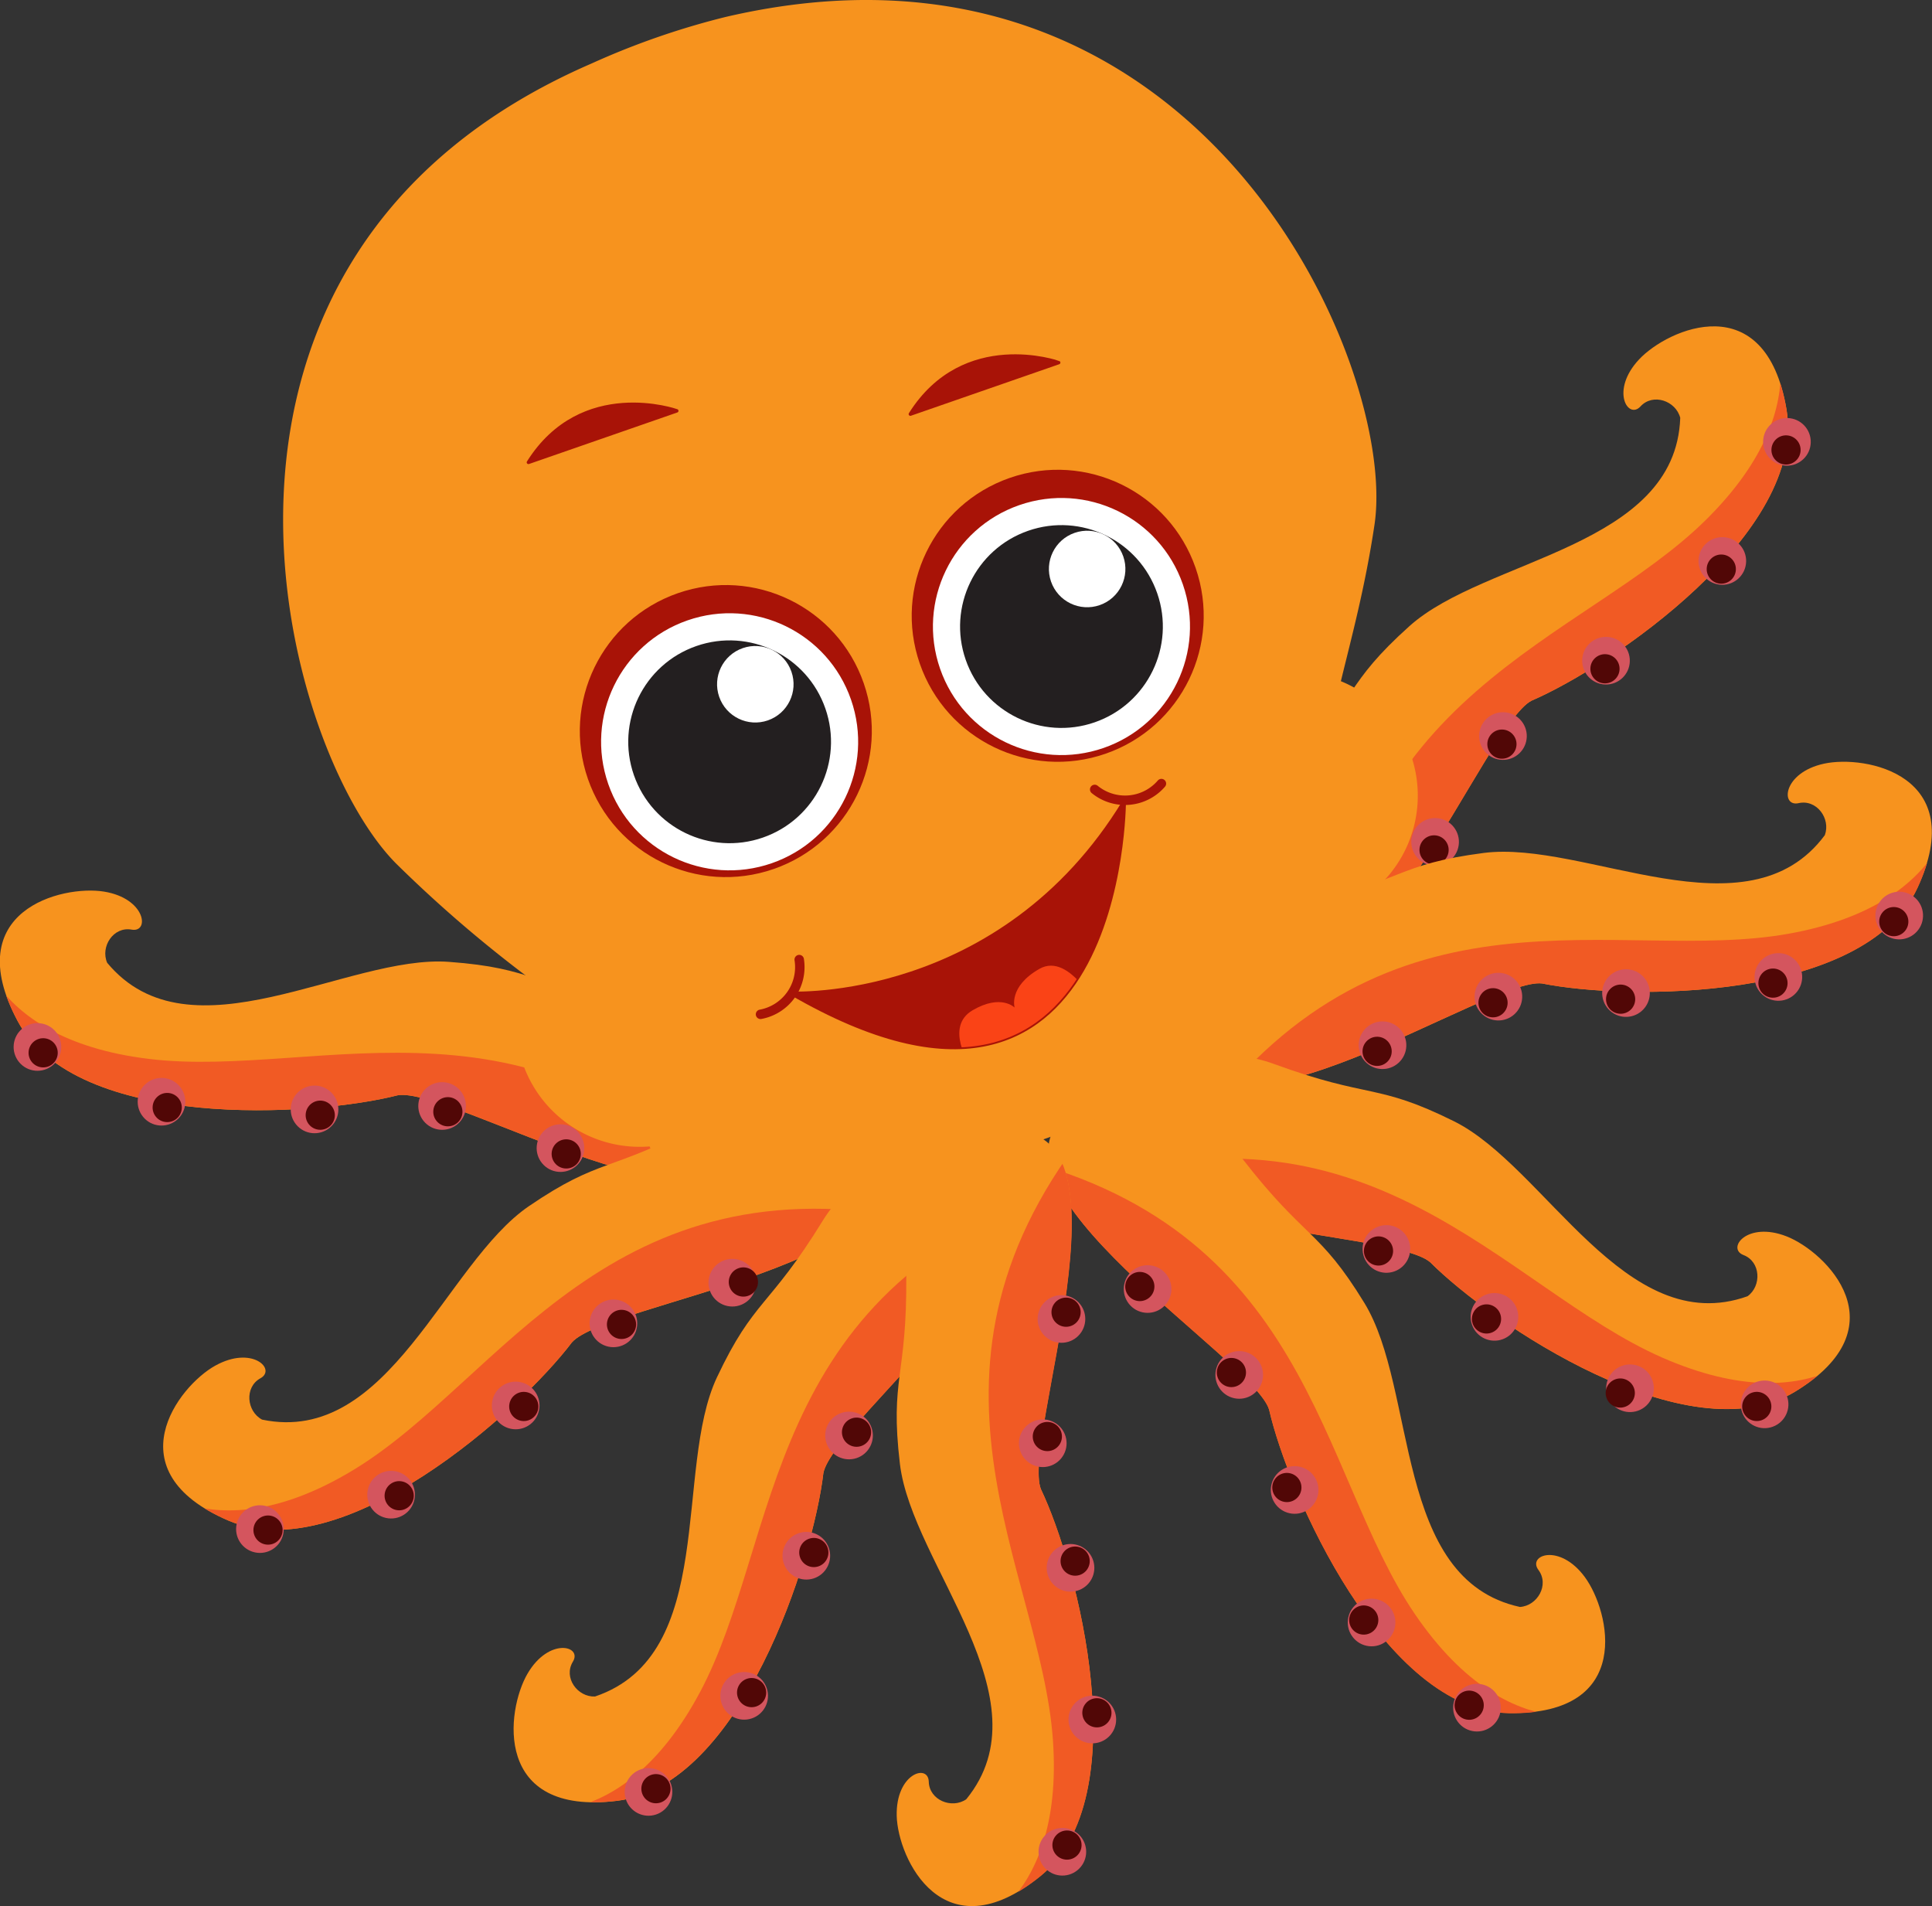 <svg xmlns="http://www.w3.org/2000/svg" xmlns:xlink="http://www.w3.org/1999/xlink" viewBox="0 0 349.55 344.85"><rect x="0" y="0" width="349.55" height="344.85" fill="#333333" stroke="none"/><defs><style>.cls-1,.cls-18{fill:none;}.cls-2{fill:#f7931e;}.cls-3{clip-path:url(#clip-path);}.cls-4{fill:#f15a24;}.cls-5{fill:#d4555e;}.cls-6{fill:#510706;}.cls-7{clip-path:url(#clip-path-2);}.cls-8{clip-path:url(#clip-path-3);}.cls-9{clip-path:url(#clip-path-4);}.cls-10{clip-path:url(#clip-path-5);}.cls-11{clip-path:url(#clip-path-6);}.cls-12{clip-path:url(#clip-path-7);}.cls-13{clip-path:url(#clip-path-8);}.cls-14,.cls-17{fill:#a81307;}.cls-15{fill:#fff;}.cls-16{fill:#231f20;}.cls-17,.cls-18{stroke:#a81307;stroke-linecap:round;stroke-linejoin:round;}.cls-17{stroke-width:0.63px;}.cls-18{stroke-width:1.71px;}.cls-19{clip-path:url(#clip-path-9);}.cls-20{fill:#fa4316;}</style><clipPath id="clip-path"><path class="cls-1" d="M304,75.59c-.78-3.07-4.93-4.54-7.19-2.07s-5.51-2.88-.27-8.49,22.9-13.36,26.68,9-31.83,46.58-46.12,52.72c-8.56,4.44-30,61.21-46.68,45.06,0,0-9.41-18.24,2.93-32.07"/></clipPath><clipPath id="clip-path-2"><path class="cls-1" d="M330.18,151.09c1.1-3-1.48-6.53-4.75-5.79s-2.91-5.5,4.59-7.14,26.44,2,16.89,22.51S294.28,181,279,177.91c-9.57-1.2-59.43,33.38-64,10.62,0,0,2.6-20.36,20.61-24.75"/></clipPath><clipPath id="clip-path-3"><path class="cls-1" d="M316.18,234.48c2.57-1.86,2.4-6.25-.73-7.45s.64-6.18,7.79-3.38,20.87,16.35,1.53,28.1-55-12.39-66-23.41c-7.28-6.32-68-5.29-59.11-26.75,0,0,13.48-15.48,30.88-9.11"/></clipPath><clipPath id="clip-path-4"><path class="cls-1" d="M275,290.74c3.16-.21,5.36-4,3.34-6.7s3.83-4.9,8.39,1.28,9,24.94-13.65,24.61-40-39.75-43.47-54.92c-2.81-9.22-54.74-40.61-35.84-54.08,0,0,19.65-5.94,31,8.7"/></clipPath><clipPath id="clip-path-5"><path class="cls-1" d="M19.39,174.16c-1.26-2.91,1.12-6.6,4.42-6s2.6-5.65-5-6.88-26.29,3.44-15.63,23.4S56.87,202,71.94,198.14c9.49-1.73,61.17,30.07,64.49,7.1,0,0-3.71-20.19-21.93-23.58"/></clipPath><clipPath id="clip-path-6"><path class="cls-1" d="M47.42,256.81c-2.8-1.49-3.23-5.87-.3-7.48s-1.48-6-8.18-2.28-18.44,19.05,2.33,28,52.82-19.8,62.2-32.21c6.35-7.25,66.6-14.53,54.9-34.58,0,0-15.47-13.49-31.84-4.81"/></clipPath><clipPath id="clip-path-7"><path class="cls-1" d="M107.65,306.89c-3.17.13-5.76-3.42-4-6.3s-4.34-4.46-8.21,2.17-6.25,25.77,16.22,23,35.51-43.83,37.31-59.28c1.8-9.47,50.05-46.27,29.81-57.63,0,0-20.17-3.79-29.89,12"/></clipPath><clipPath id="clip-path-8"><path class="cls-1" d="M174.83,325.52c-2.61,1.8-6.69.16-6.78-3.18s-6-1.47-5.8,6.2,8.41,25.14,26,10.86,6.78-56,.08-70c-3.51-9,17.8-65.8-5.39-64.66,0,0-19.1,7.51-18.94,26"/></clipPath><clipPath id="clip-path-9"><path class="cls-1" d="M143.1,179.68s38,1.91,60.3-34.7C203.4,145,203.35,214.63,143.1,179.68Z"/></clipPath></defs><title>17_highlight_the_small_octopus</title><g id="character"><path class="cls-2" d="M230.43,171.77s-9.41-18.24,2.93-32.07,9.95-15.93,21.64-26.43c13.69-12.3,48.18-14.2,49-37.68-.78-3.07-4.93-4.54-7.19-2.07s-5.51-2.88-.27-8.49,22.9-13.36,26.68,9-31.83,46.58-46.12,52.72C268.55,131.14,247.11,187.91,230.43,171.77Z"/><g class="cls-3"><path class="cls-4" d="M319,55.69S330.91,72,308.69,94s-66,31.24-68.16,88.76c0,0,37-41.48,38-44.38S351.78,94.78,319,55.69Z"/></g><circle class="cls-5" cx="323.32" cy="79.93" r="4.31" transform="translate(233.93 400.77) rotate(-88.32)"/><circle class="cls-6" cx="323.14" cy="81.4" r="2.64" transform="translate(232.3 402.01) rotate(-88.32)"/><circle class="cls-5" cx="311.63" cy="101.49" r="4.31" transform="translate(201.03 410) rotate(-88.32)"/><circle class="cls-6" cx="311.45" cy="102.95" r="2.64" transform="translate(199.39 411.25) rotate(-88.32)"/><circle class="cls-5" cx="290.57" cy="119.53" r="4.31" transform="translate(162.57 406.46) rotate(-88.32)"/><circle class="cls-6" cx="290.4" cy="120.99" r="2.64" transform="translate(160.93 407.71) rotate(-88.32)"/><circle class="cls-5" cx="271.93" cy="133.16" r="4.31" transform="translate(130.85 401.06) rotate(-88.32)"/><circle class="cls-6" cx="271.76" cy="134.62" r="2.64" transform="translate(129.21 402.31) rotate(-88.32)"/><circle class="cls-5" cx="259.65" cy="152.3" r="4.31" transform="translate(99.8 407.37) rotate(-88.32)"/><circle class="cls-6" cx="259.48" cy="153.76" r="2.64" transform="translate(98.16 408.61) rotate(-88.32)"/><path class="cls-2" d="M215,188.54s2.6-20.36,20.61-24.75,17.23-7.47,32.81-9.49c18.25-2.36,47.73,15.65,61.74-3.22,1.1-3-1.48-6.53-4.75-5.79s-2.91-5.5,4.59-7.14,26.44,2,16.89,22.51S294.28,181,279,177.91C269.46,176.71,219.6,211.29,215,188.54Z"/><g class="cls-7"><path class="cls-4" d="M353.78,143.18s.57,20.23-30.21,25.74-72.1-11.75-106.49,34.42c0,0,54-13.15,56.51-15S358.63,194,353.78,143.18Z"/></g><circle class="cls-5" cx="343.62" cy="165.62" r="4.31" transform="translate(6.87 344.8) rotate(-53.75)"/><circle class="cls-6" cx="342.64" cy="166.72" r="2.64" transform="translate(5.58 344.46) rotate(-53.75)"/><circle class="cls-5" cx="321.76" cy="176.73" r="4.31" transform="translate(-11.03 331.71) rotate(-53.75)"/><circle class="cls-6" cx="320.78" cy="177.84" r="2.64" transform="translate(-12.32 331.38) rotate(-53.75)"/><circle class="cls-5" cx="294.19" cy="179.64" r="4.31" transform="translate(-24.64 310.67) rotate(-53.75)"/><circle class="cls-6" cx="293.21" cy="180.75" r="2.64" transform="translate(-25.93 310.33) rotate(-53.75)"/><circle class="cls-5" cx="271.1" cy="180.29" r="4.31" transform="translate(-34.6 292.31) rotate(-53.75)"/><circle class="cls-6" cx="270.13" cy="181.4" r="2.64" transform="translate(-35.89 291.98) rotate(-53.75)"/><circle class="cls-5" cx="250.14" cy="189.08" r="4.31" transform="translate(-50.26 279) rotate(-53.75)"/><circle class="cls-6" cx="249.16" cy="190.19" r="2.64" transform="translate(-51.55 278.66) rotate(-53.75)"/><path class="cls-2" d="M199.64,201.59s13.48-15.48,30.88-9.11,18.48,3.37,32.55,10.36c16.48,8.19,31,39.54,53.11,31.65,2.57-1.86,2.4-6.25-.73-7.45s.64-6.18,7.79-3.38,20.87,16.35,1.53,28.1-55-12.39-66-23.41C251.47,222,190.79,223,199.64,201.59Z"/><g class="cls-8"><path class="cls-4" d="M340.19,241s-10.78,17.13-39.42,4.6-53.4-49.85-107.65-30.6c0,0,52.21,19.1,55.29,19S316,286,340.19,241Z"/></g><circle class="cls-5" cx="319.27" cy="254.03" r="4.31" transform="translate(-67.57 124.33) rotate(-19.97)"/><circle class="cls-6" cx="317.85" cy="254.41" r="2.64" transform="translate(-67.78 123.87) rotate(-19.97)"/><circle class="cls-5" cx="294.92" cy="251.12" r="4.31" transform="translate(-68.04 115.84) rotate(-19.97)"/><circle class="cls-6" cx="293.5" cy="251.5" r="2.64" transform="matrix(0.94, -0.34, 0.34, 0.94, -68.25, 115.38)"/><circle class="cls-5" cx="270.39" cy="238.21" r="4.31" transform="translate(-65.1 106.68) rotate(-19.97)"/><circle class="cls-6" cx="268.96" cy="238.58" r="2.64" transform="translate(-65.32 106.22) rotate(-19.97)"/><circle class="cls-5" cx="250.84" cy="225.92" r="4.31" transform="translate(-62.08 99.27) rotate(-19.97)"/><circle class="cls-6" cx="249.41" cy="226.29" r="2.64" transform="translate(-62.29 98.8) rotate(-19.97)"/><circle class="cls-5" cx="228.52" cy="221.57" r="4.31" transform="translate(-61.94 91.38) rotate(-19.97)"/><circle class="cls-6" cx="227.1" cy="221.94" r="2.64" transform="translate(-62.15 90.92) rotate(-19.97)"/><path class="cls-2" d="M193.79,200.92s19.65-5.94,31,8.7,13.86,12.68,22.06,26.08c9.61,15.69,5.21,50,28.15,55,3.16-.21,5.36-4,3.34-6.7s3.83-4.9,8.39,1.28,9,24.94-13.65,24.61-40-39.75-43.47-54.92C226.82,245.78,174.89,214.39,193.79,200.92Z"/><g class="cls-9"><path class="cls-4" d="M291.86,309.05S273.63,317.84,256,292s-18.73-70.61-74.91-83.15c0,0,34.07,43.94,36.74,45.47S247.46,334.23,291.86,309.05Z"/></g><circle class="cls-5" cx="267.24" cy="308.94" r="4.31" transform="translate(-91.01 505.21) rotate(-77.86)"/><circle class="cls-6" cx="265.83" cy="308.5" r="2.64" transform="translate(-91.69 503.48) rotate(-77.86)"/><circle class="cls-5" cx="248.16" cy="293.53" r="4.31" transform="translate(-91 474.39) rotate(-77.86)"/><circle class="cls-6" cx="246.75" cy="293.09" r="2.64" transform="translate(-91.69 472.66) rotate(-77.86)"/><circle class="cls-5" cx="234.24" cy="269.55" r="4.31" transform="translate(-78.55 441.85) rotate(-77.86)"/><circle class="cls-6" cx="232.84" cy="269.11" r="2.64" transform="translate(-79.23 440.13) rotate(-77.86)"/><circle class="cls-5" cx="224.22" cy="248.74" r="4.31" transform="translate(-66.12 415.62) rotate(-77.86)"/><circle class="cls-6" cx="222.81" cy="248.3" r="2.64" transform="translate(-66.81 413.9) rotate(-77.86)"/><circle class="cls-5" cx="207.63" cy="233.2" r="4.31" transform="translate(-64.02 387.13) rotate(-77.86)"/><circle class="cls-6" cx="206.23" cy="232.76" r="2.64" transform="translate(-64.7 385.4) rotate(-77.86)"/><path class="cls-2" d="M136.43,205.23S132.72,185,114.5,181.66,96.88,175.14,81.21,174c-18.35-1.35-46.8,18.24-61.82.17-1.26-2.91,1.12-6.6,4.42-6s2.6-5.65-5-6.88-26.29,3.44-15.63,23.4S56.87,202,71.94,198.14C81.42,196.41,133.11,228.21,136.43,205.23Z"/><g class="cls-10"><path class="cls-4" d="M-4.61,167.56s.54,20.23,31.57,24,71.35-15.69,108.22,28.52c0,0-54.66-10.17-57.24-11.84S-6.66,218.57-4.61,167.56Z"/></g><circle class="cls-5" cx="6.77" cy="189.41" r="4.31" transform="translate(-118.68 47.33) rotate(-39.4)"/><circle class="cls-6" cx="7.8" cy="190.46" r="2.64" transform="translate(-119.11 48.23) rotate(-39.4)"/><circle class="cls-5" cx="29.21" cy="199.31" r="4.31" transform="translate(-119.86 63.83) rotate(-39.4)"/><circle class="cls-6" cx="30.24" cy="200.36" r="2.64" transform="translate(-120.29 64.72) rotate(-39.4)"/><circle class="cls-5" cx="56.9" cy="200.7" r="4.31" transform="translate(-114.45 81.72) rotate(-39.4)"/><circle class="cls-6" cx="57.93" cy="201.75" r="2.64" transform="translate(-114.88 82.61) rotate(-39.4)"/><circle class="cls-5" cx="79.98" cy="200.08" r="4.31" transform="translate(-108.81 96.23) rotate(-39.4)"/><circle class="cls-6" cx="81.02" cy="201.13" r="2.64" transform="translate(-109.24 97.12) rotate(-39.4)"/><circle class="cls-5" cx="101.4" cy="207.71" r="4.31" transform="translate(-108.79 111.55) rotate(-39.4)"/><circle class="cls-6" cx="102.44" cy="208.76" r="2.64" transform="translate(-109.22 112.45) rotate(-39.4)"/><path class="cls-2" d="M158.37,208.29s-15.47-13.49-31.84-4.81-17.84,5.86-30.83,14.71C80.5,228.56,70.42,261.6,47.42,256.81c-2.8-1.49-3.23-5.87-.3-7.48s-1.48-6-8.18-2.28-18.44,19.05,2.33,28,52.82-19.8,62.2-32.21C109.83,235.62,170.07,228.34,158.37,208.29Z"/><g class="cls-11"><path class="cls-4" d="M24.53,266.58s13,15.5,39.68-.83,46.09-56.68,102.46-45c0,0-49.11,26.06-52.17,26.36S54.67,307.78,24.53,266.58Z"/></g><circle class="cls-5" cx="47.03" cy="276.6" r="4.31" transform="translate(-233.28 264.52) rotate(-77.88)"/><circle class="cls-6" cx="48.49" cy="276.77" r="2.64" transform="translate(-232.29 266.09) rotate(-77.88)"/><circle class="cls-5" cx="70.76" cy="270.38" r="4.31" transform="translate(-208.45 282.8) rotate(-77.88)"/><circle class="cls-6" cx="72.22" cy="270.56" r="2.64" transform="translate(-207.47 284.38) rotate(-77.88)"/><circle class="cls-5" cx="93.29" cy="254.24" r="4.31" transform="translate(-174.86 292.08) rotate(-77.88)"/><circle class="cls-6" cx="94.76" cy="254.42" r="2.64" transform="translate(-173.88 293.66) rotate(-77.88)"/><circle class="cls-5" cx="110.98" cy="239.39" r="4.31" transform="translate(-146.37 297.64) rotate(-77.88)"/><circle class="cls-6" cx="112.44" cy="239.57" r="2.64" transform="translate(-145.39 299.22) rotate(-77.88)"/><circle class="cls-5" cx="132.49" cy="232.03" r="4.31" transform="translate(-122.18 312.86) rotate(-77.88)"/><circle class="cls-6" cx="133.96" cy="232.21" r="2.64" transform="matrix(0.21, -0.98, 0.98, 0.21, -121.2, 314.43)"/><path class="cls-2" d="M178.73,208.85s-20.17-3.79-29.89,12-12.41,14.09-19.12,28.3c-7.86,16.64.2,50.23-22.07,57.75-3.17.13-5.76-3.42-4-6.3s-4.34-4.46-8.21,2.17-6.25,25.77,16.22,23,35.51-43.83,37.31-59.28C150.72,257,199,220.21,178.73,208.85Z"/><g class="cls-12"><path class="cls-4" d="M92.87,326.91s19.08,6.77,33.79-20.82,11-72.22,65.53-90.73c0,0-29.14,47.35-31.63,49.16S139.72,347.16,92.87,326.91Z"/></g><circle class="cls-5" cx="117.34" cy="324.15" r="4.31" transform="translate(-95.95 53.32) rotate(-18.32)"/><circle class="cls-6" cx="118.69" cy="323.56" r="2.64" transform="translate(-95.7 53.72) rotate(-18.32)"/><circle class="cls-5" cx="134.65" cy="306.77" r="4.31" transform="translate(-89.61 57.88) rotate(-18.32)"/><circle class="cls-6" cx="136" cy="306.18" r="2.64" transform="translate(-89.36 58.28) rotate(-18.32)"/><circle class="cls-5" cx="145.9" cy="281.43" r="4.31" transform="translate(-81.08 60.13) rotate(-18.32)"/><circle class="cls-6" cx="147.25" cy="280.84" r="2.64" transform="translate(-80.82 60.53) rotate(-18.32)"/><circle class="cls-5" cx="153.62" cy="259.67" r="4.31" transform="translate(-73.84 61.46) rotate(-18.32)"/><circle class="cls-6" cx="154.98" cy="259.08" r="2.64" transform="translate(-73.59 61.85) rotate(-18.32)"/><circle class="cls-5" cx="168.44" cy="242.43" r="4.31" transform="translate(-67.67 65.24) rotate(-18.32)"/><circle class="cls-6" cx="169.79" cy="241.84" r="2.64" transform="translate(-67.42 65.64) rotate(-18.32)"/><path class="cls-2" d="M182.91,204.7s-19.1,7.51-18.94,26-3,18.54-1.15,34.14c2.19,18.27,26.87,42.44,12,60.65-2.61,1.8-6.69.16-6.78-3.18s-6-1.47-5.8,6.2,8.41,25.14,26,10.86,6.78-56,.08-70C184.78,260.38,206.09,203.56,182.91,204.7Z"/><g class="cls-13"><path class="cls-4" d="M172.95,350.34s19.76-4.41,17.55-35.59-29.06-67,7.27-111.68c0,0,.49,55.59-.65,58.45S223.4,342.59,172.95,350.34Z"/></g><circle class="cls-5" cx="192.21" cy="334.99" r="4.31" transform="translate(-188.47 269.82) rotate(-50.44)"/><circle class="cls-6" cx="193.04" cy="333.78" r="2.64" transform="translate(-187.23 270.02) rotate(-50.44)"/><circle class="cls-5" cx="197.63" cy="311.07" r="4.31" transform="translate(-168.06 265.31) rotate(-50.44)"/><circle class="cls-6" cx="198.46" cy="309.85" r="2.64" transform="translate(-166.82 265.51) rotate(-50.44)"/><circle class="cls-5" cx="193.69" cy="283.63" r="4.31" transform="translate(-148.34 252.31) rotate(-50.44)"/><circle class="cls-6" cx="194.52" cy="282.41" r="2.64" transform="translate(-147.09 252.51) rotate(-50.44)"/><circle class="cls-5" cx="188.66" cy="261.09" r="4.31" transform="translate(-132.78 240.25) rotate(-50.44)"/><circle class="cls-6" cx="189.49" cy="259.87" r="2.64" transform="translate(-131.54 240.45) rotate(-50.44)"/><circle class="cls-5" cx="192.04" cy="238.61" r="4.31" transform="translate(-114.22 234.69) rotate(-50.44)"/><circle class="cls-6" cx="192.88" cy="237.39" r="2.64" transform="translate(-112.98 234.89) rotate(-50.44)"/><path class="cls-2" d="M131.27,3.07A140.64,140.64,0,0,0,107,11.5c-80.74,35-56,124.34-35.16,144.89a235.6,235.6,0,0,0,23.26,20.07,22.37,22.37,0,0,0,22.42,30.93c7,14.68,40.84,8.22,63.74,1.17,2.06-.62,4.41-1.38,7-2.27s4.89-1.75,6.88-2.54c22.12-8.57,52.34-24.28,49.4-40a22.37,22.37,0,0,0-1.94-40.52c1.94-8,4.39-17,6.08-28.29C253,66.15,217-16.92,131.27,3.07Z"/><circle class="cls-14" cx="131.32" cy="132.26" r="26.41" transform="translate(-36.12 50.39) rotate(-19.15)"/><circle class="cls-15" cx="132" cy="134.2" r="23.25" transform="translate(-36.71 50.72) rotate(-19.15)"/><circle class="cls-16" cx="132" cy="134.2" r="18.34" transform="translate(-36.71 50.72) rotate(-19.15)"/><circle class="cls-15" cx="136.65" cy="123.79" r="6.92" transform="translate(-33.04 51.67) rotate(-19.15)"/><circle class="cls-14" cx="191.37" cy="111.41" r="26.41" transform="translate(-25.96 68.93) rotate(-19.15)"/><circle class="cls-15" cx="192.04" cy="113.35" r="23.25" transform="translate(-26.55 69.26) rotate(-19.15)"/><circle class="cls-16" cx="192.04" cy="113.35" r="18.34" transform="translate(-26.55 69.26) rotate(-19.15)"/><circle class="cls-15" cx="196.69" cy="102.94" r="6.92" transform="translate(-22.88 70.21) rotate(-19.15)"/><path class="cls-17" d="M143.1,179.68s38,1.91,60.3-34.7C203.4,145,203.35,214.63,143.1,179.68Z"/><path class="cls-18" d="M137.6,183.49a8.68,8.68,0,0,0,7-9.9"/><path class="cls-18" d="M210.13,141.75a8.68,8.68,0,0,1-12.07,1.06"/><g class="cls-19"><path class="cls-20" d="M175.52,192.75s-4.69-7,.46-10,7.59-.48,7.59-.48-1.16-3.78,4.48-7,11,8,11,8Z"/></g><path class="cls-17" d="M95.61,83.64l26.83-9.32S105.3,68.25,95.61,83.64Z"/><path class="cls-17" d="M164.71,74.91l26.83-9.32S174.4,59.52,164.71,74.91Z"/></g></svg>